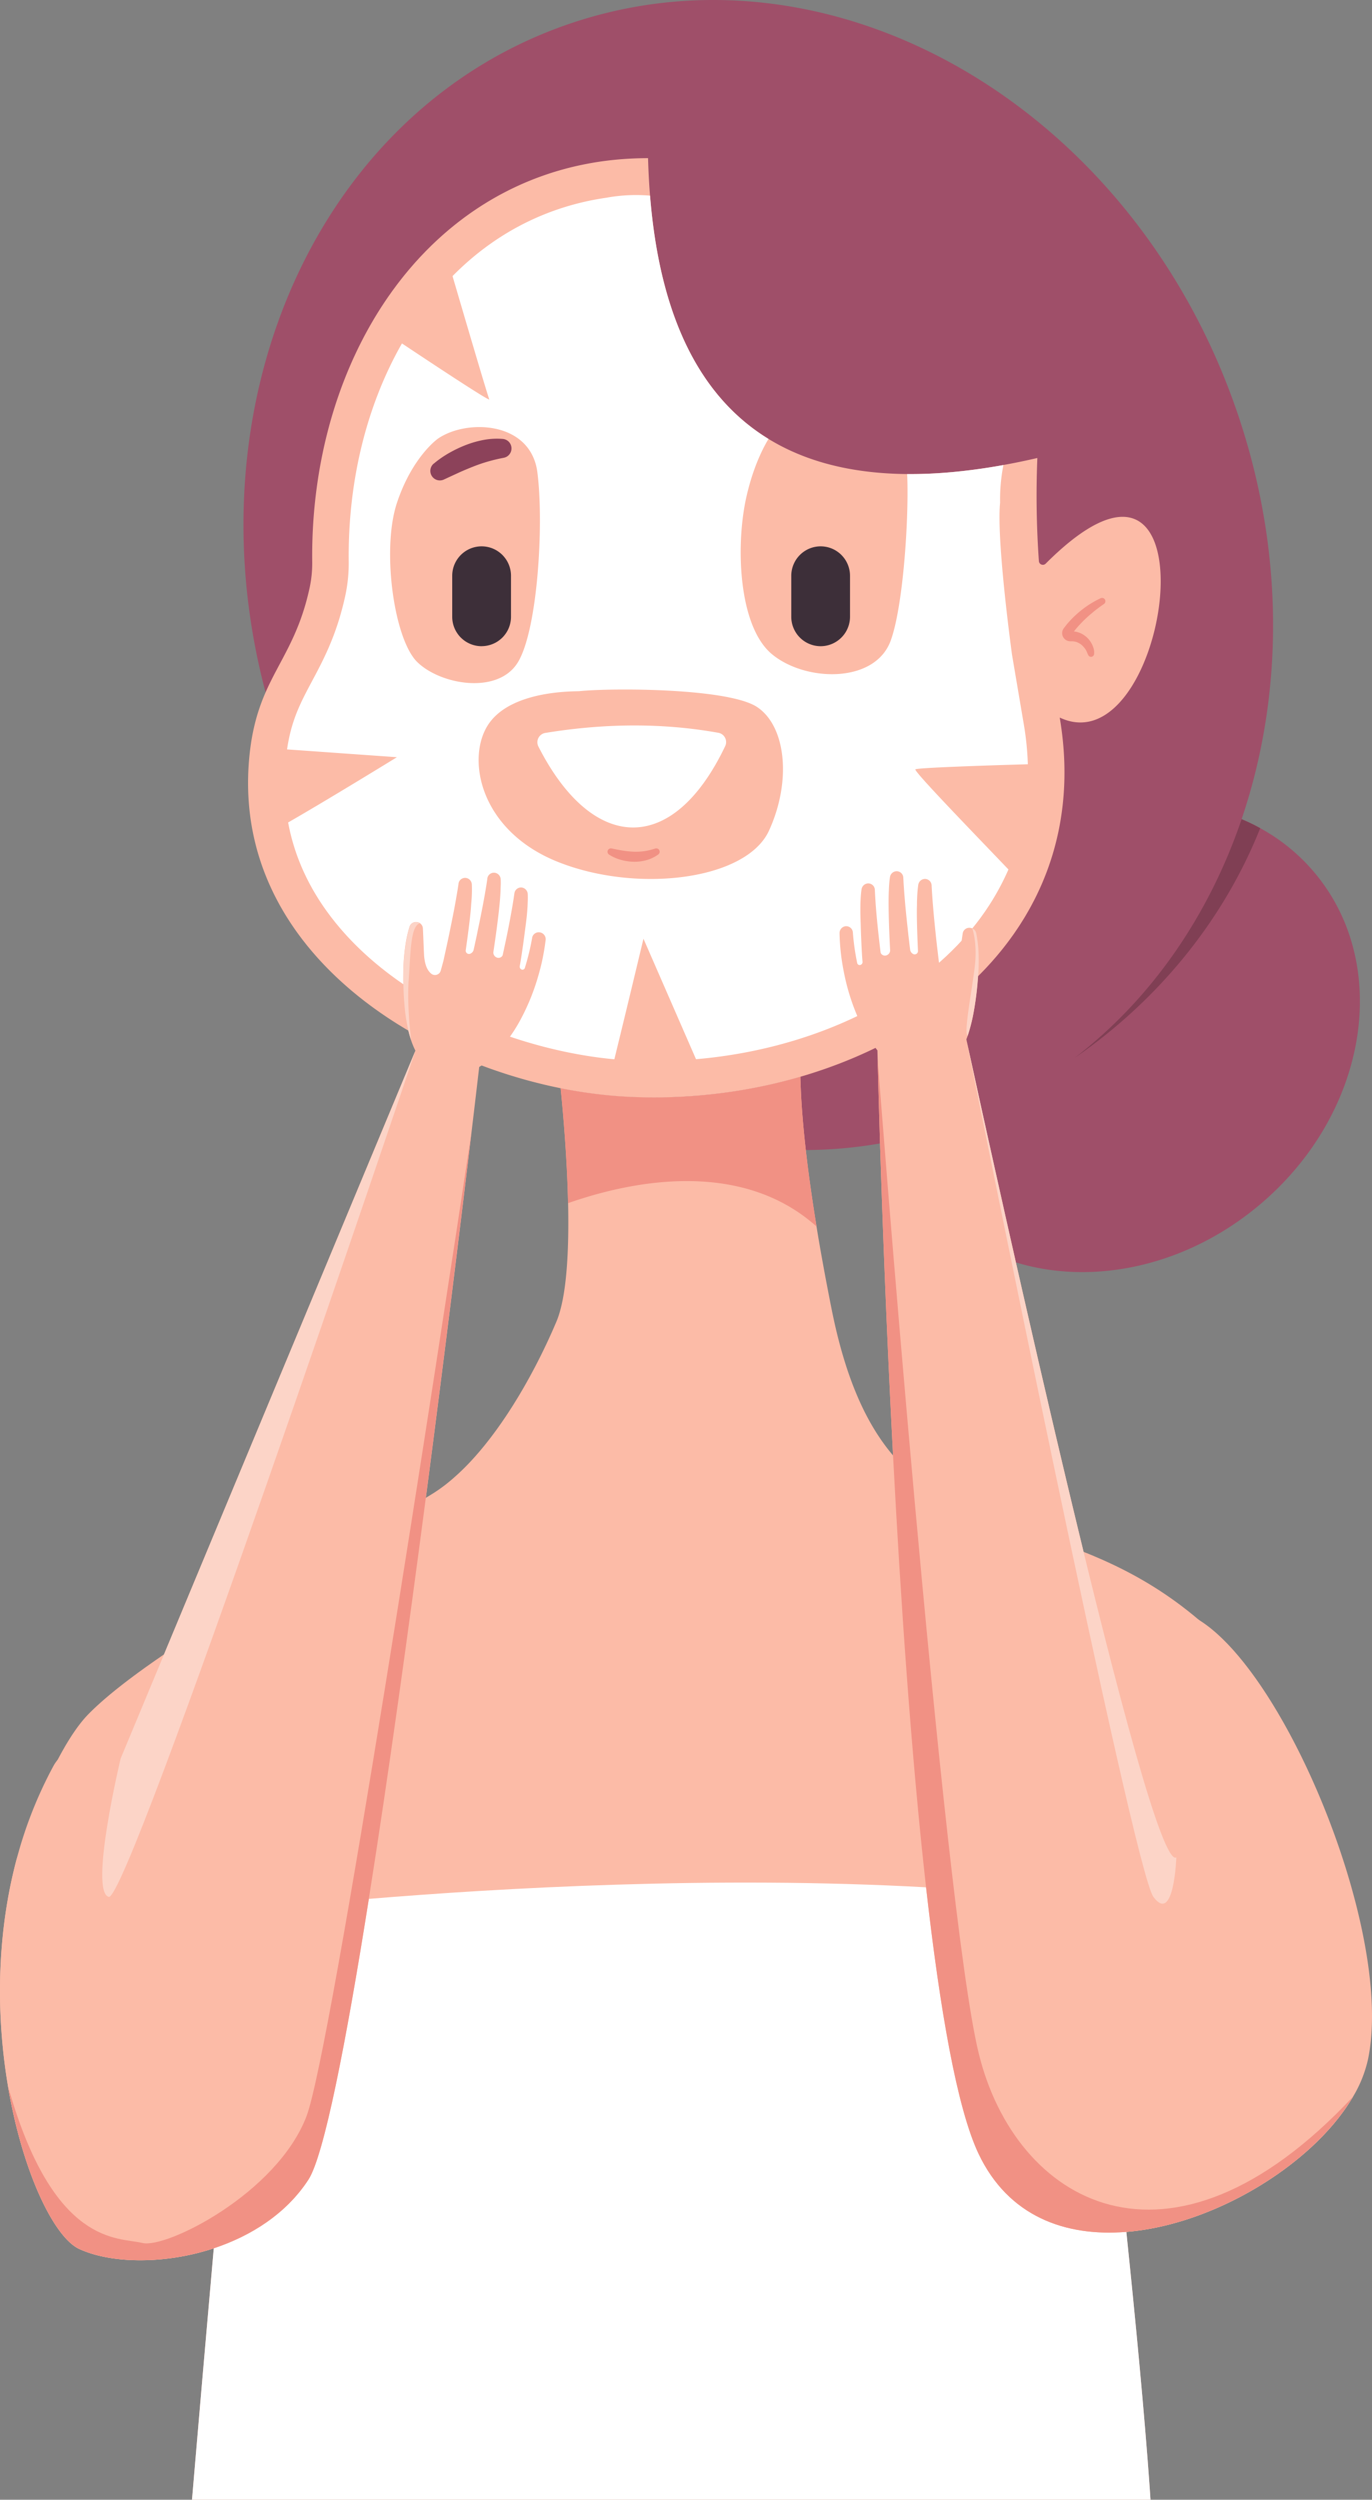 <svg xmlns="http://www.w3.org/2000/svg" viewBox="0.039 0.001 1079.96 1967.5" style=""><rect x="0.039" y="0.001" width="1079.96" height="1967.5" fill="#808080" stroke="none"/><g><g data-name="Слой 2"><g data-name="Слой 1"><path d="M1034.4 686.41a148.92 148.92 0 0 0-42.4-34.58 150.7 150.7 0 0 0-14.64-7.08c33.18-97.57 34.31-211.74-4.43-323C889.66 82.49 653.8-52.83 446.13 19.47S137.62 344.29 220.9 583.5c77 221.08 284.25 353.4 479.17 315.12a149.5 149.5 0 0 0 27.11 47.7c61.44 72.62 180 73.31 264.85 1.53S1095.85 759 1034.4 686.41z" fill="#9f4f69"></path><path d="M992 651.83c-28.13 70.74-78.7 134.38-146.22 180.93 60.76-46.58 105.83-112.3 131.58-188a150.7 150.7 0 0 1 14.64 7.07z" fill="#803f54"></path><path d="M886.62 1756.67c7.41 71.4 14.42 144.86 18.44 202.27.18 2.84.37 5.73.6 8.56H151.17c5.48-64.51 11.44-133.46 17.15-197.93-39.08 12.91-81.17 12-106 .47-35.11-16.3-86.73-165.82-49.19-306.76 10.74-31.73 21.76-58.13 32.34-78.27 8.39-16 16.51-28 24-35.67 13.76-14.09 35-30.33 59.73-47.23 7.33-5 15-10.08 22.83-15.15 25.83-16.75 53.94-33.59 80.66-49.14 6.28-3.67 12.48-7.26 18.54-10.75s12.27-7.07 18.15-10.43c18.89-10.81 35.93-20.39 49.38-28.11 3.16-1.81 6.1-3.54 8.83-5.12s5.4-3.16 7.72-4.56 4.48-2.71 6.3-3.86a126 126 0 0 0 14.39-10.78 182 182 0 0 0 14-13.42c27.88-29.67 52-72.73 68-110.51 8.2-19.45 10-55.87 9.22-93.24-.69-33.2-3.51-67.15-5.85-90.55q3.24.64 6.45 1.23l1.87.33c.9.18 1.81.33 2.71.47 1.19.23 2.38.43 3.59.62 1.44.24 2.86.45 4.29.65 2 .33 4 .6 6.08.87.29 0 .58.08.86.1 1.13.16 2.26.29 3.37.43l1 .12 1.05.13c.3 0 .61.08.92.1s.68.08 1 .1c1.68.21 3.36.37 5 .51a.5.5 0 0 0 .16 0c1.87.19 3.74.35 5.59.48.3 0 .63.06.94.06 1.93.16 3.86.29 5.77.39q14.47.79 29 .59a.9.9 0 0 0 .23 0h2.87c1.83 0 3.68-.08 5.51-.16h.59c1 0 2-.06 3-.13l3.26-.14h.74c.76 0 1.54-.08 2.32-.14 1 0 2-.11 3-.19q.9 0 1.77-.12c1-.06 2-.15 3-.23 1.44-.08 2.88-.2 4.32-.35l2.83-.24c.7-.06 1.37-.13 2-.23a8.56 8.56 0 0 0 1-.1c.61 0 1.23-.1 1.85-.19 1.62-.16 3.22-.35 4.82-.55a18.56 18.56 0 0 0 2-.23l.68-.08a5.77 5.77 0 0 0 .58-.08c.57-.06 1.15-.12 1.72-.23.78-.08 1.54-.18 2.32-.3l1.95-.27a11.12 11.12 0 0 0 1.27-.19c1.15-.14 2.28-.3 3.41-.51.84-.1 1.69-.25 2.53-.39 2.4-.39 4.8-.78 7.19-1.21 2-.35 3.94-.72 5.91-1.09.37-.06.72-.14 1.07-.21a11.39 11.39 0 0 0 1.19-.24l3.94-.8c1-.21 2-.41 3.08-.66 2.05-.45 4.09-.9 6.14-1.4q3.51-.79 7-1.7c2.34-.57 4.66-1.19 7-1.83s4.62-1.27 6.92-2c0 1 0 1.91.08 2.9s.07 1.95.11 2.95.06 2 .12 3.08.08 2.1.14 3.17c.09 2 .19 3.94.31 6 .08 1.34.17 2.67.27 4.05.14 2.34.33 4.74.51 7.2.15 1.73.29 3.49.43 5.3.06.76.13 1.52.21 2.3.08 1 .16 1.93.27 2.92.24 2.83.53 5.75.84 8.74.24 2.43.51 4.91.8 7.46l.18 1.7c.08.72.17 1.44.25 2.16.14 1.29.31 2.6.47 3.94l.06.55q.68 5.7 1.48 11.77c.19 1.42.37 2.83.58 4.29 1.56 11.54 3.43 24 5.62 37.49 3.16 19.3 7.05 40.68 11.75 64.31 11 55.46 27.61 91.19 48.43 115.71 1.61 1.91 3.23 3.73 4.89 5.5-.16 0-.33.12-.49.16l.51-.14a149.33 149.33 0 0 0 35.61 27.74q4.62 2.65 9.36 5c29.77 14.95 63.79 23.2 100 37.64 29.63 11.78 60.76 27.69 92.28 54.8 1.75 1.48 3.51 3 5.26 4.6 58.19 52.29 93.46 210.87 114.59 369.63-30.43 52.15-108.15 100.6-178.33 106.27z" fill="#fcbba7"></path><path d="M642.82 965.4c-61.5-55.13-150.92-34.18-195.67-18.4-.69-33.2-3.51-67.15-5.84-90.55a361.2 361.2 0 0 0 50.75 6.6 413.18 413.18 0 0 0 138-15.67c.61 26.33 3.94 64.08 12.76 118.02z" fill="#f19184"></path><path d="M510.14 124.48c-164.7 0-266.25 149.32-264.34 317.77a92.11 92.11 0 0 1-2.05 20.41c-12.83 59.38-41.81 70.4-47.58 134.46-14.71 163.57 160.46 258.38 295.89 266 183.56 10.3 375.13-103.86 342.13-298.34 87.06 40.92 127.64-259.93-11.05-121.14a3.13 3.13 0 0 1-5.34-1.94 729.23 729.23 0 0 1-1.22-81.21c-195.64 45.08-300.67-29.77-306.44-236.01z" fill="#fcbba7"></path><path d="M646 508.62a23.17 23.17 0 0 1-23.11-23.11v-32.36A23.18 23.18 0 0 1 646 430a23.18 23.18 0 0 1 23.12 23.12v32.36a23.15 23.15 0 0 1-11.34 19.87 22.91 22.91 0 0 1-11.78 3.27z" fill="#3d2f39"></path><path d="M379.15 508.62A23.17 23.17 0 0 1 356 485.51v-32.36A23.18 23.18 0 0 1 379.15 430a23.18 23.18 0 0 1 23.12 23.12v32.36a23.15 23.15 0 0 1-23.12 23.11z" fill="#3d2f39"></path><path d="M341.55 364.86a80.08 80.08 0 0 1 11.93-8.28 97.45 97.45 0 0 1 13-6.23 81.51 81.51 0 0 1 14.12-4.07 56.87 56.87 0 0 1 15.12-.82 7.5 7.5 0 0 1 .88 14.84l-.56.11c-3.86.76-7.67 1.65-11.53 2.74s-7.72 2.42-11.57 3.92-7.7 3.13-11.55 4.84L350 377.17l-.51.24a7.5 7.5 0 0 1-8-12.55z" fill="#8c425a"></path><path d="M526.76 498.88c0 7-10.72 16-23.94 16s-23.94-9-23.94-16 10.72-4.77 23.94-4.77 23.94-2.25 23.94 4.77z" fill="#f19184"></path><path d="M708.05 569.05h-52.84a12.57 12.57 0 0 1-12.55-12.54A12.58 12.58 0 0 1 655.21 544h52.84a12.57 12.57 0 0 1 12.54 12.55 12.56 12.56 0 0 1-12.54 12.54z" fill="#f19184"></path><path d="M338.87 569.05H286a12.57 12.57 0 0 1-12.55-12.54A12.58 12.58 0 0 1 286 544h52.84a12.57 12.57 0 0 1 12.54 12.55 12.56 12.56 0 0 1-12.54 12.54z" fill="#f19184"></path><path d="M869.93 472.14a2.64 2.64 0 0 0-3.5-1.3 76.06 76.06 0 0 0-14.43 8.83 79.6 79.6 0 0 0-12.24 11.77l-1.32 1.69-.66.85a8.86 8.86 0 0 0-.88 1.26 6.39 6.39 0 0 0 3 8.93 6.2 6.2 0 0 0 2.52.56h1.06a6.46 6.46 0 0 1 1.53.09 7.39 7.39 0 0 1 1.48.25 7.1 7.1 0 0 1 1.42.45 13 13 0 0 1 5.06 3.62 16.47 16.47 0 0 1 1.94 2.68 19 19 0 0 1 1.08 2.42l.68 1.4a2.42 2.42 0 0 0 4.57-.78 11.63 11.63 0 0 0-.69-5.44 17.75 17.75 0 0 0-2.13-4.35 18.12 18.12 0 0 0-7.44-6.5 13.56 13.56 0 0 0-2.39-.92 12.77 12.77 0 0 0-2.5-.58l-.72-.09.47-.61a95.3 95.3 0 0 1 10.71-11.23 116.17 116.17 0 0 1 12.31-9.64l.13-.08a2.65 2.65 0 0 0 .94-3.28z" fill="#f19184"></path><path d="M905.66 1967.5H151.17c5.48-64.51 11.44-133.46 17.15-197.93 12.54-142.44 23.9-263 26.55-265.68.2-.2.37-.18.51-.06 4.37-.51 39.79-4.68 95-9.26 102.22-8.48 272.29-18.38 438.65-9.1 43.47 2.43 86.69 6.16 128.37 11.56 0 0 15.34 126.16 29.24 259.64 7.41 71.4 14.42 144.86 18.44 202.27.16 2.84.35 5.73.58 8.56z" fill="#fff"></path><path d="M481.69 667.83c2.76.58 5.76 1.2 8.61 1.65a76.45 76.45 0 0 0 8.59.87 47.48 47.48 0 0 0 8.44-.44 51.7 51.7 0 0 0 8.28-2l.28-.08a2.65 2.65 0 0 1 2.27 4.71 28.38 28.38 0 0 1-9.28 4.47 34.69 34.69 0 0 1-10.21 1.24 40 40 0 0 1-10-1.51 33.34 33.34 0 0 1-9.23-4.12 2.66 2.66 0 0 1 2-4.83z" fill="#f19184"></path><path d="M423.86 587.61c42.2 82.89 105.27 87 147-.32a7.43 7.43 0 0 0-5.28-10.51c-44.54-8-90.06-7.45-136.38.1a7.44 7.44 0 0 0-5.34 10.73z" fill="#fff"></path><path d="M720.59 605.53c1.5-1.21 53.1-3 88.52-4a234.15 234.15 0 0 0-3.27-31.91l-9.19-54.23s-12.41-90.05-9.39-119.75a139.73 139.73 0 0 1 2.61-29.6q-40.79 7.38-75.77 7.1c1.52 33.78-3 104-13 131.23-12.45 33.71-66.92 32.44-93.37 10.57s-28.79-85.52-20.22-123.63c4.6-20.55 11.47-35.91 17.45-45.83-54.21-33.2-85.64-96.58-93.24-191.49a130.54 130.54 0 0 0-33.47 1.48l-.33.08C431.65 162.1 390.15 183 356.56 217l-.31.31c9.08 31 27.77 94.61 28.94 97s-45.88-28.76-68.75-44c-27.74 48.56-42.63 108.29-41.91 171.7a120 120 0 0 1-2.69 26.79c-6.61 30.58-17 50.12-26.2 67.35-8.95 16.82-16.26 30.49-19.65 53.69l86.47 6.14s-54.39 33.47-85.62 51.36c5.6 30.3 19.56 58.52 41.78 84.24 54 62.53 144.94 95.77 215 102.15 10-40.73 22.92-94.9 22.92-94.9l41.37 94.84c87.63-7.47 168-44.37 215.06-100.07a199 199 0 0 0 30.86-49.26c-28.25-29.57-74.83-77.53-73.24-78.81zm-392-84.33c-18.48-17.9-28.24-88.7-16.14-125.27s32.28-50.65 32.28-50.65c22.56-15.63 73.11-13.92 78.31 26.53s.27 123.71-15.3 149.39-60.68 17.91-79.14 0zm276.79 132.52c-17.88 39.16-104.27 49.55-166.5 24.54s-72.38-83.14-53.67-109.21S452.62 544.3 456 544c25.61-2.61 117.49-2.53 140.06 12.54s27.23 58.03 9.32 97.18z" fill="#fff"></path><path d="M1076.9 1620.64a98.27 98.27 0 0 1-11.87 29.67c-30.51 52.24-108.23 100.67-178.41 106.36-48.21 3.94-92.87-12.3-116.22-61.33-17-35.69-30.59-114.08-41.39-209.87-11.68-103.67-20.12-227.73-26-340.06-5.15-97.68-8.39-186.53-10.26-245.43-1-32.2-1.6-55.46-1.87-66.33-.12-4.51-.17-6.89-.17-6.89-.53-.66-1-1.34-1.54-2a122 122 0 0 1-15.07-26.87 172.17 172.17 0 0 1-9.52-31.23c-1.07-5.32-2-10.68-2.61-16.06s-1-10.64-1.09-16a5.43 5.43 0 0 1 4.72-5.6 5.29 5.29 0 0 1 5.77 4.84v.09a185 185 0 0 0 3.41 24.07 2 2 0 0 0 1.87 1.6 2.4 2.4 0 0 0 2.32-2.71c-.45-4.72-.8-12.28-1.07-18.66s-.39-11.56-.39-11.56c-.08-1.81-.14-3.62-.18-5.42-.08-3.52-.06-7.05 0-10.58.08-1.76.16-3.55.29-5.34s.28-3.32.55-5.21a5.47 5.47 0 0 1 5.36-4.83 5.27 5.27 0 0 1 5.15 5v.35l.25 4.83.31 5c.22 3.34.53 6.69.8 10.06q.93 10.07 2.09 20.2c.21 1.69.39 3.37.58 5l.49 4a3.21 3.21 0 0 0 1.17 1.66c2.67 2 6.49-.29 6.31-3.61-.5-9.49-1.65-33.86-1-46.74.06-1.76.16-3.55.29-5.32s.31-3.34.57-5.23a5.47 5.47 0 0 1 5.38-4.79 5.32 5.32 0 0 1 5.16 5v.3l.26 4.83.35 5c.23 3.34.54 6.71.8 10.06q.93 10.1 2.06 20.2l.53 5 .62 5.08c.2 2.11.49 4.23.76 6.36a4.49 4.49 0 0 0 2.73 3.51 2.6 2.6 0 0 0 3.41-2.63c-.31-6.87-1.15-26.87-.78-36 0-1.79 0-3.53.12-5.32a101.28 101.28 0 0 1 .88-10.57 5.44 5.44 0 0 1 5.38-4.74 5.3 5.3 0 0 1 5.16 5v.33l.27 4.83.35 5c.23 3.34.53 6.71.8 10.06.6 6.73 1.29 13.47 2 20.2s1.56 13.49 2.34 20.25c.21 1.7.91 5.75 1.5 9a4.67 4.67 0 0 0 7.11 3.1c3.32-2.19 5.54-6.14 6.92-12.89.45-2.28 2.36-16.7 3.14-21.77v-.1a5.32 5.32 0 0 1 4.37-4.5 5.48 5.48 0 0 1 3 .37 5.33 5.33 0 0 1 3.12 3.8 97.73 97.73 0 0 1 1.85 16.12 149.11 149.11 0 0 1-.2 16.1c-.05.51-.07 1-.13 1.54A243.52 243.52 0 0 1 766 799a132.25 132.25 0 0 1-4.23 16.13c-.33 1-.7 1.93-1.05 2.88 0 0 0 .16.1.47 0 .1.05.23.09.37s0 .12 0 .21c.76 3.51 1.66 7.65 2.69 12.36.2.88.39 1.76.59 2.69 1.07 4.88 2.26 10.32 3.58 16.28.49 2.22 1 4.52 1.52 6.9.39 1.83.8 3.67 1.21 5.56.26 1.11.51 2.26.74 3.39 1 4.31 1.95 8.81 3 13.47.45 2 .93 4.15 1.4 6.26.8 3.72 1.66 7.52 2.52 11.42.72 3.18 1.44 6.43 2.16 9.71.6 2.63 1.19 5.3 1.79 8q2.08 9.51 4.35 19.55.65 2.87 1.29 5.79c1.75 7.78 3.54 15.79 5.38 24 .91 4.08 1.85 8.23 2.8 12.4s1.9 8.42 2.87 12.69q.71 3.21 1.46 6.45 1.23 5.47 2.5 11c.15.66.29 1.34.45 2 .5 2.19 1 4.41 1.5 6.61q3.95 17.34 8.07 35.29c1.44 6.29 2.9 12.59 4.36 18.94.53 2.36 1.08 4.7 1.62 7.06q1.6 7 3.24 13.94c.6 2.59 1.19 5.17 1.81 7.78.55 2.42 1.13 4.83 1.68 7.25 1.56 6.67 3.12 13.39 4.71 20.1 1.84 7.85 3.67 15.67 5.54 23.51 1.13 4.85 2.28 9.67 3.43 14.52q3.84 16.14 7.68 32.11c.9 3.68 1.78 7.35 2.67 11 4.66 19.3 9.32 38.25 13.88 56.55q1.08 4.27 2.13 8.5c.72 2.81 1.42 5.6 2.12 8.39 5.77 22.86 11.39 44.54 16.73 64.42.66 2.44 1.32 4.84 1.95 7.22s1.3 4.73 1.91 7c.49 1.74 1 3.51 1.44 5.23.84 3 1.66 6 2.48 8.89.6 2.1 1.17 4.15 1.75 6.2.47 1.63.92 3.23 1.37 4.81l1.36 4.68c.45 1.56.88 3.08 1.33 4.58 1.77 6 3.5 11.72 5.14 17.06q.95 3 1.85 5.87c3.4 10.78 6.55 19.92 9.36 27.13.35.84.66 1.66 1 2.46.21.54.44 1 .64 1.56s.52 1.22.76 1.79.6 1.36.88 2a54.73 54.73 0 0 0 3.8 7.19 10.18 10.18 0 0 0 .58.84 12.79 12.79 0 0 0 .82 1 3.65 3.65 0 0 0 .47.49c1 1 1.95 1.31 2.73.84 23.35-14-49.79-230.54 19.22-185.84s151.92 246.65 131.68 344.69z" fill="#fcbba7"></path><path d="M760.77 818.5c4 19.8 131.19 653.09 147.21 674.57 16.24 21.81 18-31.15 18-31.15-21.41 12.83-144.73-549.32-165.21-643.42z" fill="#fcd4c7"></path><path d="M770.08 766.76c-.05.51-.07 1-.13 1.54A243.52 243.52 0 0 1 766 799a132.25 132.25 0 0 1-4.23 16.13c-3.43-1.45 3.43-35.89 5.58-54.55 2.1-18.21-1.78-29.3-2-29.86a5.33 5.33 0 0 1 3.12 3.8 97.73 97.73 0 0 1 1.85 16.12 149.11 149.11 0 0 1-.24 16.12z" fill="#fcd4c7"></path><path d="M1065 1650.31c-30.51 52.24-108.23 100.67-178.41 106.36-48.21 3.94-92.87-12.3-116.22-61.33-17-35.69-30.59-114.08-41.39-209.87-11.68-103.67-20.12-227.73-26-340.06-5.15-97.68-8.39-186.53-10.26-245.43-1-32.2-1.6-55.46-1.87-66.33 0 0 51.11 665.52 79.54 782.33S919.33 1806 1065 1650.31z" fill="#f19184"></path><path d="M429.52 740c-.66 5.3-1.54 10.58-2.65 15.79s-2.57 10.56-4.15 15.73a172.9 172.9 0 0 1-12.5 30.18 124.56 124.56 0 0 1-14.89 22.16c-1.4 1.68-2.9 3.35-4.46 4.95a69.42 69.42 0 0 1-11.76 9.81c-.62.39-1.23.78-1.87 1.17 0 0-2.2 19.14-6.1 51.77a.07.07 0 0 1 0 .06c-7.25 61-20.39 169-35.89 287.27-13.86 105.79-29.65 219.81-44.87 315.72-18 113.77-35.27 202.08-47.57 221-17.37 26.73-45.07 44.26-74.47 54-39.08 12.91-81.17 12-106 .47-19.67-9.14-44.55-60.16-56-128.07-9-53.2-9.69-116.79 6.8-178.69a332.58 332.58 0 0 1 28.83-73.12 29.57 29.57 0 0 1 3.51-5.15 30.58 30.58 0 0 1 37.24-7.23L95 1384.1 327 827a.22.22 0 0 0 0-.1 63.05 63.05 0 0 1-3.39-8.17v-.07c-.86-2.48-1.56-5-2.16-7.45-.08-.29-.14-.55-.2-.84a130 130 0 0 1-2.65-16.47 247.66 247.66 0 0 1-1-32.5c.09-3 .25-5.89.54-8.83.2-2.42.49-4.83.82-7.23a96.32 96.32 0 0 1 3.41-15.87 5.34 5.34 0 0 1 6.63-3.57 4.65 4.65 0 0 1 1.6.72 5.41 5.41 0 0 1 2.32 4.16v.13c.29 5.11.78 19.63 1 22 .72 6.86 2.53 11 5.65 13.51a4.67 4.67 0 0 0 7.37-2.4c.89-3.15 2-7.11 2.36-8.77 1.42-6.68 2.94-13.29 4.3-19.94s2.71-13.28 4-19.92c.59-3.3 1.21-6.63 1.76-9.93l.85-4.95.74-4.77v-.32a5.28 5.28 0 0 1 5.6-4.46 5.41 5.41 0 0 1 4.89 5.24 103.44 103.44 0 0 1-.12 10.61c-.11 1.79-.27 3.53-.42 5.3-.49 9.09-3.28 28.93-4.25 35.75a2.59 2.59 0 0 0 3.13 2.93 4.44 4.44 0 0 0 3.08-3.24c.47-2.08.94-4.17 1.37-6.26l1.09-5 1-5q2.12-10 4-19.9c.6-3.33 1.23-6.63 1.77-9.94l.84-5 .72-4.78v-.33a5.27 5.27 0 0 1 5.6-4.45 5.44 5.44 0 0 1 4.91 5.27c.08 1.91.08 3.51 0 5.26s-.1 3.57-.2 5.34c-.6 12.85-4.11 37-5.53 46.4-.49 3.29 3.08 5.94 5.94 4.21a3.41 3.41 0 0 0 1.33-1.54l.86-3.9c.35-1.66.7-3.33 1.07-5q2.13-9.94 4-19.92c.59-3.3 1.23-6.63 1.76-9.93l.82-4.95.7-4.79.06-.32a5.26 5.26 0 0 1 5.61-4.5 5.5 5.5 0 0 1 4.89 5.32c.06 1.91.06 3.51 0 5.25s-.13 3.56-.23 5.32c-.23 3.55-.55 7.06-1 10.56-.2 1.78-.45 3.57-.69 5.35 0 0-2.59 20.62-4.38 30a2.4 2.4 0 0 0 2 2.92 2 2 0 0 0 2-1.42 185.37 185.37 0 0 0 5.73-23.61v-.08a5.27 5.27 0 0 1 6.2-4.27 5.45 5.45 0 0 1 4.42 6.14z" fill="#fcbba7"></path><path d="M85.61 1493c15.44 4.64 238-655.74 241.43-666L95 1384.1s-24.93 104.27-9.39 108.9z" fill="#fcd4c7"></path><path d="M321.76 771c-1.5 20.41 1.74 46.24 1.93 47.67-.86-2.48-1.56-5-2.16-7.45-.08-.29-.14-.55-.2-.84a130 130 0 0 1-2.65-16.47 247.66 247.66 0 0 1-1-32.5c.09-3 .25-5.89.54-8.83.2-2.42.49-4.83.82-7.23a96.32 96.32 0 0 1 3.41-15.87 5.34 5.34 0 0 1 6.55-3.58 4.65 4.65 0 0 1 1.6.72C323 729 323.32 750 321.76 771z" fill="#fcd4c7"></path><path d="M371.12 891.58c-7.25 61-20.39 169-35.89 287.27-13.86 105.79-29.65 219.81-44.87 315.72-18 113.77-35.27 202.08-47.57 221-17.37 26.73-45.07 44.26-74.47 54-39.08 12.91-81.17 12-106 .47-19.67-9.14-44.55-60.16-56-128.07 35.79 126.84 87.1 118.73 105.79 123.41s105.82-38.91 129.15-99.61c19.58-50.96 103.48-599.64 129.86-774.19z" fill="#f19184"></path></g></g></g></svg>